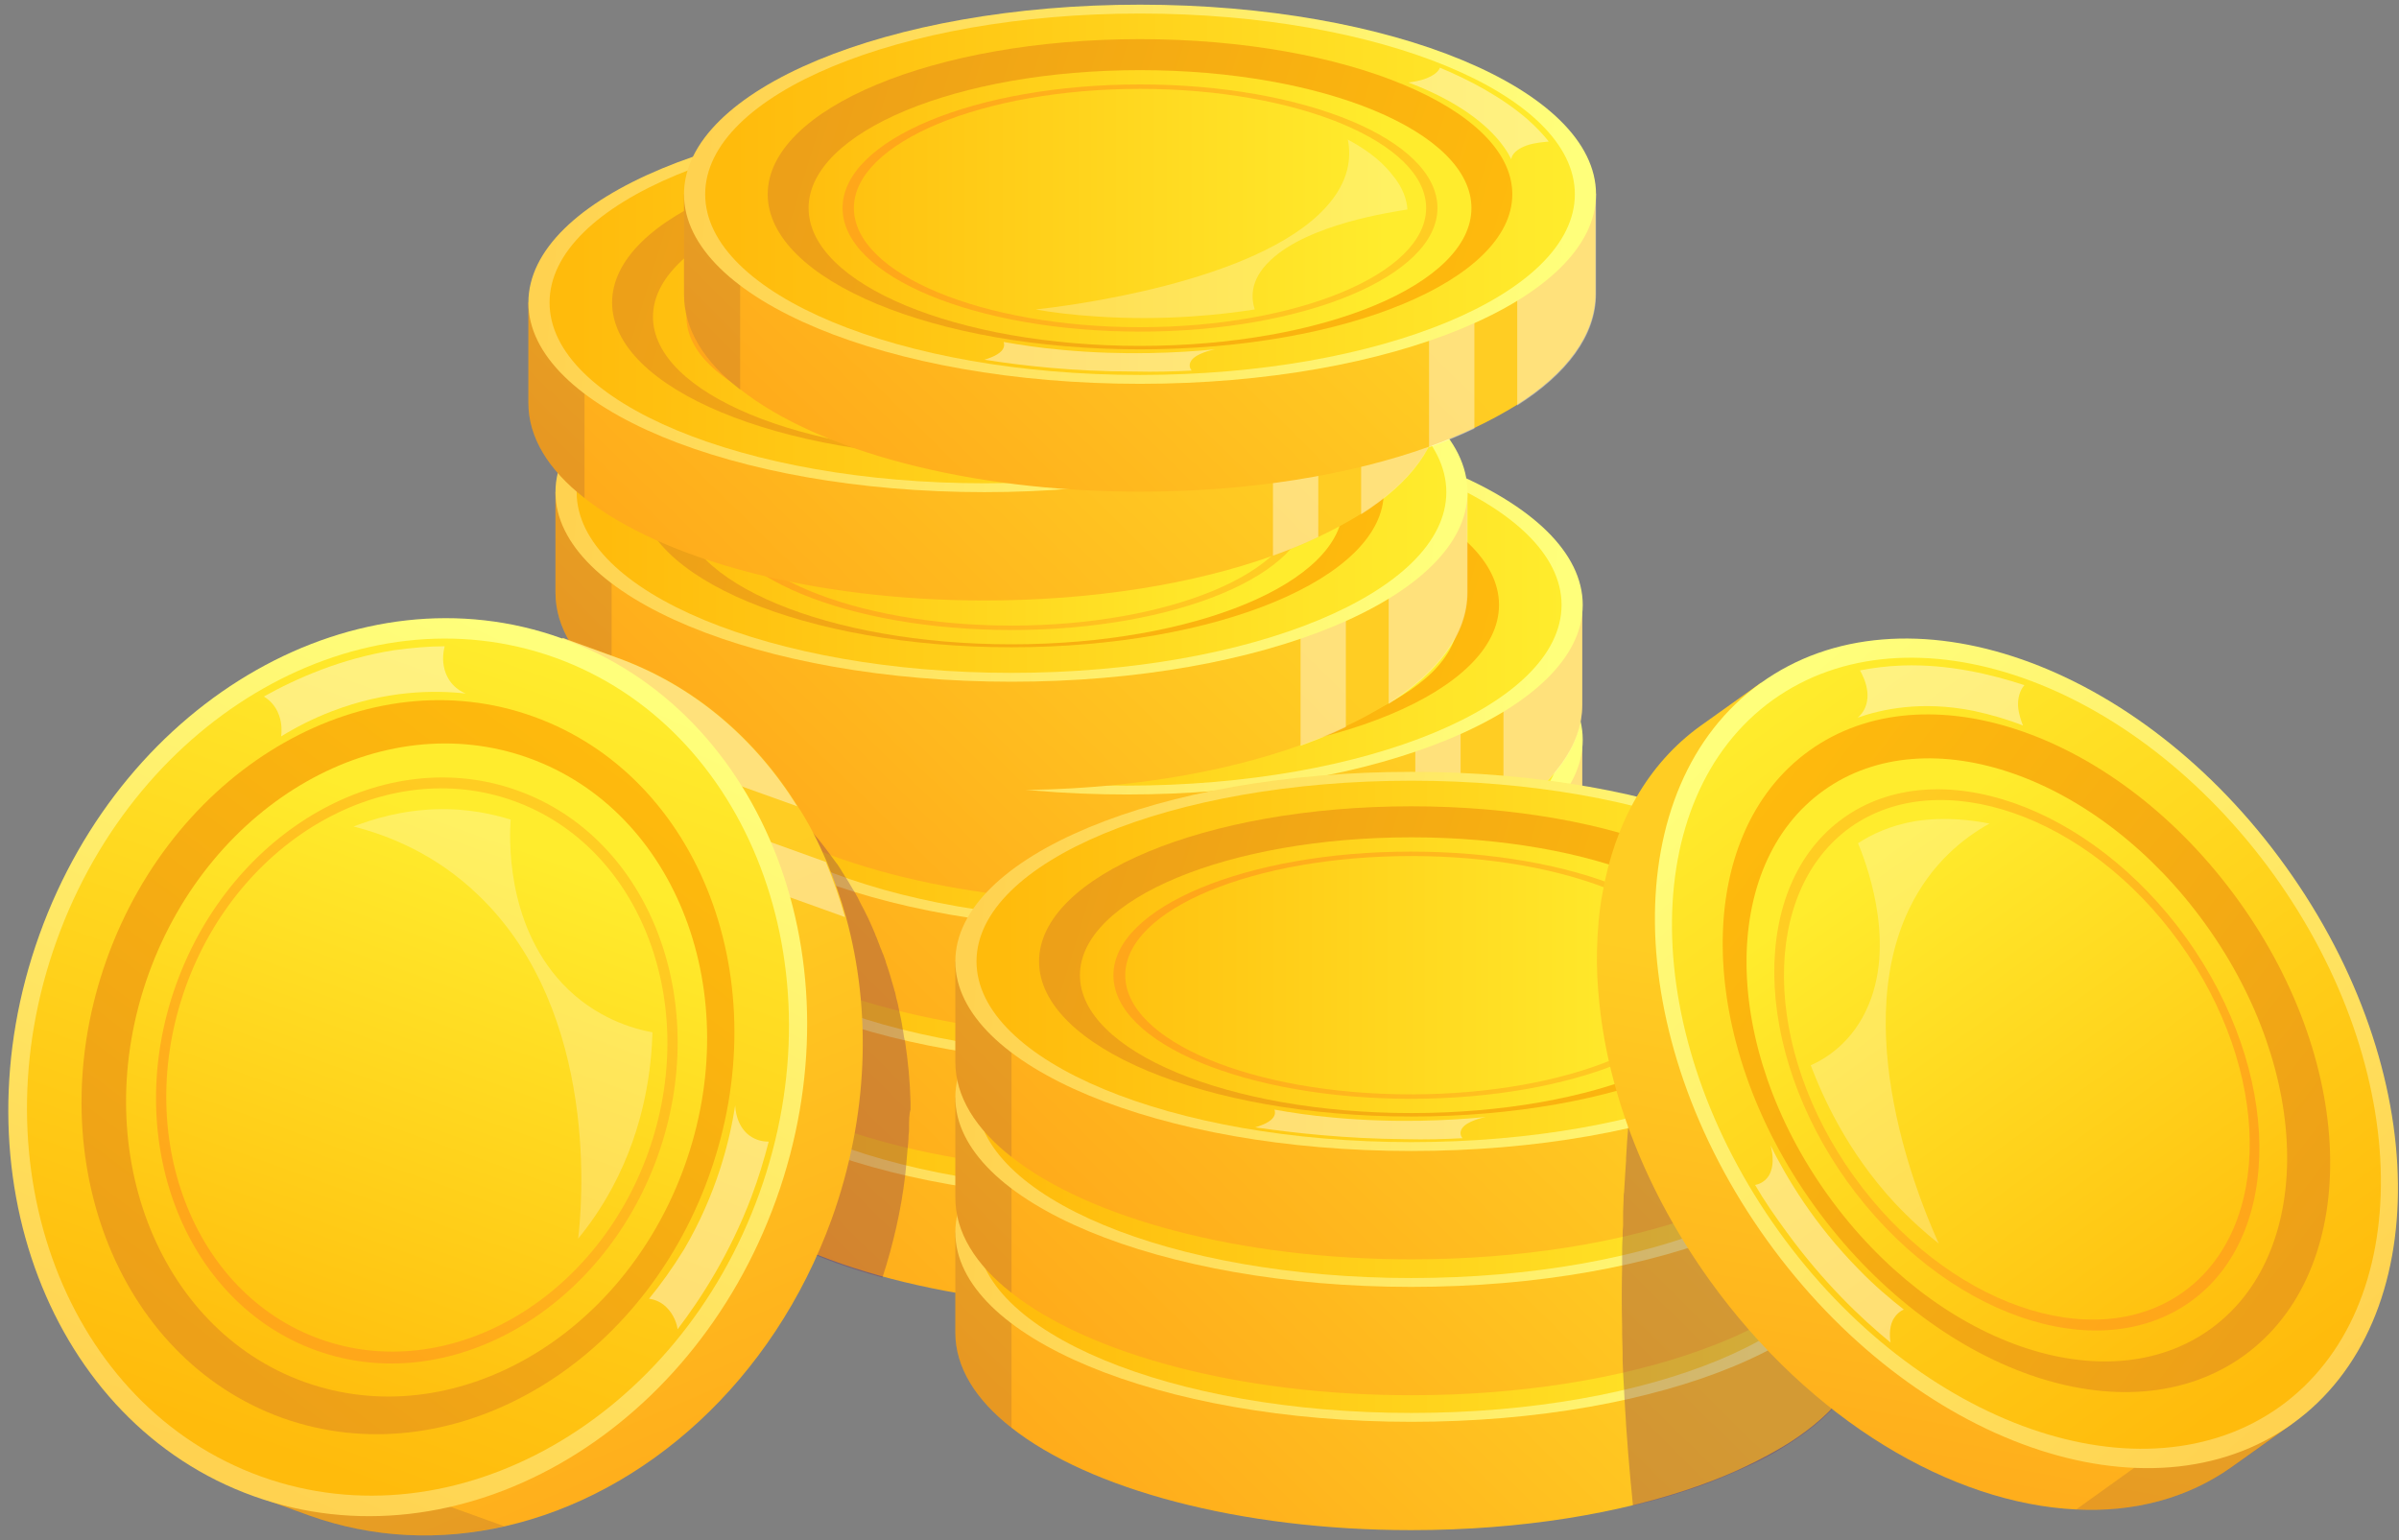 <svg width="257" height="165" viewBox="0 0 257 165" fill="none" xmlns="http://www.w3.org/2000/svg">
<rect x="0" y="0" width="257" height="165" fill="#808080" stroke="none"/>
<path d="M120.703 97.677C102.766 97.677 87.097 101.897 78.604 108.122H71.851V118.884C71.851 122.577 74.014 126.059 77.865 129.066C86.148 135.608 102.238 140.04 120.703 140.04C132.468 140.04 143.23 138.246 151.618 135.239C153.359 134.606 154.942 133.973 156.471 133.234C158.16 132.443 159.69 131.599 161.061 130.755C166.39 127.378 169.502 123.263 169.502 118.832V108.175H162.749C162.222 107.753 161.642 107.384 161.009 107.014C159.637 106.118 158.107 105.273 156.419 104.535C154.889 103.849 153.253 103.163 151.565 102.53C143.177 99.523 132.415 97.677 120.703 97.677Z" fill="url(#paint0_linear_2113_1342)"/>
<path opacity="0.15" d="M77.865 108.175H71.851V118.937C71.851 122.63 74.014 126.112 77.865 129.119V108.175Z" fill="#632E4C"/>
<path opacity="0.4" d="M161.061 106.962V130.807C166.39 127.431 169.502 123.316 169.502 118.884V108.175H162.749C162.222 107.753 161.694 107.384 161.061 106.962Z" fill="white"/>
<path opacity="0.4" d="M156.471 94.88H151.618V135.292C153.359 134.658 154.942 134.025 156.471 133.287V94.88Z" fill="white"/>
<path d="M120.703 128.486C147.683 128.486 169.555 119.392 169.555 108.175C169.555 96.957 147.683 87.864 120.703 87.864C93.723 87.864 71.851 96.957 71.851 108.175C71.851 119.392 93.723 128.486 120.703 128.486Z" fill="url(#paint1_linear_2113_1342)"/>
<path d="M120.703 127.536C146.43 127.536 167.287 118.868 167.287 108.175C167.287 97.482 146.43 88.814 120.703 88.814C94.976 88.814 74.12 97.482 74.12 108.175C74.12 118.868 94.976 127.536 120.703 127.536Z" fill="url(#paint2_linear_2113_1342)"/>
<path d="M120.703 124.793C142.73 124.793 160.586 117.353 160.586 108.175C160.586 98.997 142.73 91.557 120.703 91.557C98.676 91.557 80.82 98.997 80.82 108.175C80.82 117.353 98.676 124.793 120.703 124.793Z" fill="url(#paint3_linear_2113_1342)"/>
<path d="M120.703 124.424C140.312 124.424 156.208 117.81 156.208 109.652C156.208 101.494 140.312 94.88 120.703 94.88C101.094 94.88 85.198 101.494 85.198 109.652C85.198 117.81 101.094 124.424 120.703 124.424Z" fill="url(#paint4_linear_2113_1342)"/>
<path d="M88.786 109.652C88.786 116.985 103.083 122.894 120.65 122.894C138.218 122.894 152.515 116.933 152.515 109.652C152.515 102.319 138.218 96.41 120.65 96.41C103.083 96.41 88.786 102.319 88.786 109.652ZM151.301 109.652C151.301 116.669 137.532 122.419 120.65 122.419C103.768 122.419 89.999 116.721 89.999 109.652C89.999 102.636 103.768 96.885 120.65 96.885C137.585 96.938 151.301 102.636 151.301 109.652Z" fill="url(#paint5_linear_2113_1342)"/>
<path d="M120.703 83.221C102.766 83.221 87.097 87.442 78.604 93.667H71.851V104.429C71.851 108.122 74.014 111.604 77.865 114.611C86.148 121.153 102.238 125.584 120.703 125.584C132.468 125.584 143.23 123.791 151.618 120.784C153.359 120.151 154.942 119.517 156.471 118.779C158.16 117.988 159.69 117.143 161.061 116.299C166.39 112.923 169.502 108.808 169.502 104.377V93.614H162.749C162.222 93.192 161.642 92.823 161.009 92.454C159.637 91.557 158.107 90.713 156.419 89.974C154.889 89.288 153.253 88.602 151.565 87.969C143.177 85.068 132.415 83.221 120.703 83.221Z" fill="url(#paint6_linear_2113_1342)"/>
<path opacity="0.15" d="M77.865 93.72H71.851V104.482C71.851 108.175 74.014 111.657 77.865 114.664V93.72Z" fill="#632E4C"/>
<path opacity="0.4" d="M161.061 92.506V116.352C166.39 112.976 169.502 108.861 169.502 104.429V93.667H162.749C162.222 93.298 161.694 92.928 161.061 92.506Z" fill="white"/>
<path opacity="0.4" d="M156.471 80.425H151.618V120.836C153.359 120.203 154.942 119.57 156.471 118.832V80.425Z" fill="white"/>
<path d="M120.703 114.031C147.683 114.031 169.555 104.937 169.555 93.72C169.555 82.502 147.683 73.409 120.703 73.409C93.723 73.409 71.851 82.502 71.851 93.72C71.851 104.937 93.723 114.031 120.703 114.031Z" fill="url(#paint7_linear_2113_1342)"/>
<path d="M120.703 113.081C146.43 113.081 167.287 104.413 167.287 93.72C167.287 83.027 146.43 74.358 120.703 74.358C94.976 74.358 74.12 83.027 74.12 93.72C74.12 104.413 94.976 113.081 120.703 113.081Z" fill="url(#paint8_linear_2113_1342)"/>
<path d="M120.703 110.338C142.73 110.338 160.586 102.898 160.586 93.72C160.586 84.542 142.73 77.102 120.703 77.102C98.676 77.102 80.82 84.542 80.82 93.72C80.82 102.898 98.676 110.338 120.703 110.338Z" fill="url(#paint9_linear_2113_1342)"/>
<path d="M120.703 109.969C140.312 109.969 156.208 103.355 156.208 95.197C156.208 87.039 140.312 80.425 120.703 80.425C101.094 80.425 85.198 87.039 85.198 95.197C85.198 103.355 101.094 109.969 120.703 109.969Z" fill="url(#paint10_linear_2113_1342)"/>
<path d="M88.786 95.197C88.786 102.53 103.083 108.439 120.65 108.439C138.218 108.439 152.515 102.477 152.515 95.197C152.515 87.864 138.218 81.955 120.65 81.955C103.083 81.955 88.786 87.917 88.786 95.197ZM151.301 95.197C151.301 102.213 137.532 107.964 120.65 107.964C103.768 107.964 89.999 102.266 89.999 95.197C89.999 88.18 103.768 82.43 120.65 82.43C137.585 82.483 151.301 88.18 151.301 95.197Z" fill="url(#paint11_linear_2113_1342)"/>
<path d="M120.703 68.766C102.766 68.766 87.097 72.987 78.604 79.212H71.851V89.974C71.851 93.667 74.014 97.149 77.865 100.156C86.148 106.698 102.238 111.129 120.703 111.129C132.468 111.129 143.23 109.336 151.618 106.328C153.359 105.695 154.942 105.062 156.471 104.324C158.16 103.532 159.69 102.688 161.061 101.844C166.39 98.468 169.502 94.353 169.502 89.921V79.159H162.749C162.222 78.737 161.642 78.368 161.009 77.999C159.637 77.102 158.107 76.257 156.419 75.519C154.889 74.833 153.253 74.147 151.565 73.514C143.177 70.613 132.415 68.766 120.703 68.766Z" fill="url(#paint12_linear_2113_1342)"/>
<path opacity="0.15" d="M77.865 79.265H71.851V90.027C71.851 93.72 74.014 97.202 77.865 100.209V79.265Z" fill="#632E4C"/>
<path opacity="0.4" d="M161.061 78.051V101.897C166.39 98.521 169.502 94.406 169.502 89.974V79.212H162.749C162.222 78.843 161.694 78.473 161.061 78.051Z" fill="white"/>
<path opacity="0.4" d="M156.471 65.97H151.618V106.381C153.359 105.748 154.942 105.115 156.471 104.377V65.97Z" fill="white"/>
<path d="M120.703 99.576C147.683 99.576 169.555 90.482 169.555 79.265C169.555 68.047 147.683 58.954 120.703 58.954C93.723 58.954 71.851 68.047 71.851 79.265C71.851 90.482 93.723 99.576 120.703 99.576Z" fill="url(#paint13_linear_2113_1342)"/>
<path d="M120.703 98.626C146.43 98.626 167.287 89.958 167.287 79.265C167.287 68.572 146.43 59.903 120.703 59.903C94.976 59.903 74.12 68.572 74.12 79.265C74.12 89.958 94.976 98.626 120.703 98.626Z" fill="url(#paint14_linear_2113_1342)"/>
<path d="M120.703 95.883C142.73 95.883 160.586 88.443 160.586 79.265C160.586 70.087 142.73 62.647 120.703 62.647C98.676 62.647 80.82 70.087 80.82 79.265C80.82 88.443 98.676 95.883 120.703 95.883Z" fill="url(#paint15_linear_2113_1342)"/>
<path d="M120.703 95.514C140.312 95.514 156.208 88.9 156.208 80.742C156.208 72.584 140.312 65.97 120.703 65.97C101.094 65.97 85.198 72.584 85.198 80.742C85.198 88.9 101.094 95.514 120.703 95.514Z" fill="url(#paint16_linear_2113_1342)"/>
<path d="M88.786 80.742C88.786 88.075 103.083 93.984 120.65 93.984C138.218 93.984 152.515 88.022 152.515 80.742C152.515 73.409 138.218 67.5 120.65 67.5C103.083 67.5 88.786 73.462 88.786 80.742ZM151.301 80.742C151.301 87.758 137.532 93.509 120.65 93.509C103.768 93.509 89.999 87.811 89.999 80.742C89.999 73.725 103.768 67.975 120.65 67.975C137.585 68.028 151.301 73.725 151.301 80.742Z" fill="url(#paint17_linear_2113_1342)"/>
<path d="M120.703 54.311C102.766 54.311 87.097 58.532 78.604 64.757H71.851V75.519C71.851 79.212 74.014 82.694 77.865 85.701C86.148 92.243 102.238 96.674 120.703 96.674C132.468 96.674 143.23 94.88 151.618 91.873C153.359 91.24 154.942 90.607 156.471 89.869C158.16 89.077 159.69 88.233 161.061 87.389C166.39 84.013 169.502 79.898 169.502 75.466V64.704H162.749C162.222 64.282 161.642 63.913 161.009 63.543C159.637 62.647 158.107 61.803 156.419 61.064C154.889 60.378 153.253 59.692 151.565 59.059C143.177 56.158 132.415 54.311 120.703 54.311Z" fill="url(#paint18_linear_2113_1342)"/>
<path opacity="0.15" d="M77.865 64.81H71.851V75.572C71.851 79.265 74.014 82.747 77.865 85.754V64.81Z" fill="#632E4C"/>
<path opacity="0.4" d="M161.061 63.596V87.442C166.39 84.066 169.502 79.951 169.502 75.519V64.757H162.749C162.222 64.388 161.694 64.018 161.061 63.596Z" fill="white"/>
<path opacity="0.4" d="M156.471 51.515H151.618V91.926C153.359 91.293 154.942 90.66 156.471 89.921V51.515Z" fill="white"/>
<path d="M120.703 85.121C147.683 85.121 169.555 76.027 169.555 64.81C169.555 53.592 147.683 44.498 120.703 44.498C93.723 44.498 71.851 53.592 71.851 64.81C71.851 76.027 93.723 85.121 120.703 85.121Z" fill="url(#paint19_linear_2113_1342)"/>
<path d="M120.703 84.171C146.43 84.171 167.287 75.503 167.287 64.81C167.287 54.117 146.43 45.448 120.703 45.448C94.976 45.448 74.12 54.117 74.12 64.81C74.12 75.503 94.976 84.171 120.703 84.171Z" fill="url(#paint20_linear_2113_1342)"/>
<path d="M120.703 81.428C142.73 81.428 160.586 73.987 160.586 64.809C160.586 55.632 142.73 48.191 120.703 48.191C98.676 48.191 80.82 55.632 80.82 64.809C80.82 73.987 98.676 81.428 120.703 81.428Z" fill="url(#paint21_linear_2113_1342)"/>
<path d="M120.703 81.058C140.312 81.058 156.208 74.445 156.208 66.287C156.208 58.129 140.312 51.515 120.703 51.515C101.094 51.515 85.198 58.129 85.198 66.287C85.198 74.445 101.094 81.058 120.703 81.058Z" fill="url(#paint22_linear_2113_1342)"/>
<path d="M88.786 66.287C88.786 73.62 103.083 79.528 120.65 79.528C138.218 79.528 152.515 73.567 152.515 66.287C152.515 58.954 138.218 53.045 120.65 53.045C103.083 53.045 88.786 59.006 88.786 66.287ZM151.301 66.287C151.301 73.303 137.532 79.054 120.65 79.054C103.768 79.054 89.999 73.356 89.999 66.287C89.999 59.27 103.768 53.52 120.65 53.52C137.585 53.572 151.301 59.27 151.301 66.287Z" fill="url(#paint23_linear_2113_1342)"/>
<path d="M108.358 42.283C90.421 42.283 74.753 46.503 66.259 52.728H59.506V63.491C59.506 67.184 61.669 70.665 65.52 73.672C73.803 80.214 89.894 84.646 108.358 84.646C120.123 84.646 130.885 82.852 139.273 79.845C141.014 79.212 142.597 78.579 144.127 77.84C145.815 77.049 147.345 76.205 148.716 75.361C154.045 71.984 157.157 67.869 157.157 63.438V52.676H150.405C149.877 52.254 149.297 51.884 148.664 51.515C147.292 50.618 145.762 49.774 144.074 49.035C142.544 48.35 140.909 47.664 139.22 47.031C130.885 44.076 120.123 42.283 108.358 42.283Z" fill="url(#paint24_linear_2113_1342)"/>
<path opacity="0.15" d="M65.52 52.728H59.506V63.491C59.506 67.183 61.669 70.665 65.52 73.672V52.728Z" fill="#632E4C"/>
<path opacity="0.4" d="M148.769 51.568V75.413C154.098 72.037 157.21 67.922 157.21 63.491V52.728H150.457C149.93 52.359 149.35 51.937 148.769 51.568Z" fill="white"/>
<path opacity="0.4" d="M144.179 39.487H139.326V79.898C141.067 79.265 142.65 78.632 144.179 77.893V39.487Z" fill="white"/>
<path d="M108.358 73.039C135.338 73.039 157.21 63.946 157.21 52.728C157.21 41.511 135.338 32.417 108.358 32.417C81.378 32.417 59.506 41.511 59.506 52.728C59.506 63.946 81.378 73.039 108.358 73.039Z" fill="url(#paint25_linear_2113_1342)"/>
<path d="M108.358 72.09C134.085 72.09 154.942 63.421 154.942 52.728C154.942 42.035 134.085 33.367 108.358 33.367C82.631 33.367 61.775 42.035 61.775 52.728C61.775 63.421 82.631 72.09 108.358 72.09Z" fill="url(#paint26_linear_2113_1342)"/>
<path d="M108.358 69.347C130.385 69.347 148.242 61.906 148.242 52.728C148.242 43.55 130.385 36.11 108.358 36.11C86.331 36.11 68.475 43.55 68.475 52.728C68.475 61.906 86.331 69.347 108.358 69.347Z" fill="url(#paint27_linear_2113_1342)"/>
<path d="M108.358 69.03C127.967 69.03 143.863 62.416 143.863 54.258C143.863 46.1 127.967 39.487 108.358 39.487C88.749 39.487 72.853 46.1 72.853 54.258C72.853 62.416 88.749 69.03 108.358 69.03Z" fill="url(#paint28_linear_2113_1342)"/>
<path d="M76.493 54.258C76.493 61.592 90.79 67.5 108.358 67.5C125.926 67.5 140.223 61.539 140.223 54.258C140.223 46.978 125.926 41.017 108.358 41.017C90.79 40.964 76.493 46.925 76.493 54.258ZM139.009 54.258C139.009 61.275 125.24 67.025 108.358 67.025C91.476 67.025 77.707 61.328 77.707 54.258C77.707 47.189 91.476 41.491 108.358 41.491C125.24 41.491 139.009 47.189 139.009 54.258Z" fill="url(#paint29_linear_2113_1342)"/>
<path d="M105.457 21.972C87.519 21.972 71.851 26.192 63.357 32.417H56.605V43.18C56.605 46.873 58.767 50.354 62.619 53.361C70.901 59.903 86.992 64.335 105.457 64.335C117.221 64.335 127.983 62.541 136.372 59.534C138.112 58.901 139.695 58.268 141.225 57.529C142.913 56.738 144.443 55.894 145.815 55.05C151.143 51.673 154.256 47.558 154.256 43.127V32.365H147.503C146.975 31.943 146.395 31.573 145.762 31.204C144.39 30.307 142.86 29.463 141.172 28.724C139.642 28.039 138.007 27.353 136.319 26.72C127.931 23.765 117.168 21.972 105.457 21.972Z" fill="url(#paint30_linear_2113_1342)"/>
<path opacity="0.15" d="M62.619 32.417H56.605V43.18C56.605 46.873 58.767 50.354 62.619 53.361V32.417Z" fill="#632E4C"/>
<path opacity="0.4" d="M145.815 31.257V55.102C151.143 51.726 154.256 47.611 154.256 43.18V32.417H147.503C146.975 31.995 146.448 31.626 145.815 31.257Z" fill="white"/>
<path opacity="0.4" d="M141.225 19.123H136.372V59.534C138.113 58.901 139.695 58.268 141.225 57.529V19.123Z" fill="white"/>
<path d="M105.457 52.728C132.437 52.728 154.309 43.635 154.309 32.417C154.309 21.2 132.437 12.106 105.457 12.106C78.476 12.106 56.605 21.2 56.605 32.417C56.605 43.635 78.476 52.728 105.457 52.728Z" fill="url(#paint31_linear_2113_1342)"/>
<path d="M105.457 51.779C131.184 51.779 152.04 43.11 152.04 32.417C152.04 21.724 131.184 13.056 105.457 13.056C79.729 13.056 58.873 21.724 58.873 32.417C58.873 43.11 79.729 51.779 105.457 51.779Z" fill="url(#paint32_linear_2113_1342)"/>
<path d="M105.457 49.035C127.484 49.035 145.34 41.595 145.34 32.417C145.34 23.239 127.484 15.799 105.457 15.799C83.43 15.799 65.573 23.239 65.573 32.417C65.573 41.595 83.43 49.035 105.457 49.035Z" fill="url(#paint33_linear_2113_1342)"/>
<path d="M105.457 48.719C125.065 48.719 140.961 42.105 140.961 33.947C140.961 25.789 125.065 19.175 105.457 19.175C85.848 19.175 69.952 25.789 69.952 33.947C69.952 42.105 85.848 48.719 105.457 48.719Z" fill="url(#paint34_linear_2113_1342)"/>
<path d="M73.539 33.947C73.539 41.28 87.836 47.189 105.404 47.189C122.972 47.189 137.268 41.228 137.268 33.947C137.268 26.614 122.972 20.706 105.404 20.706C87.836 20.706 73.539 26.614 73.539 33.947ZM136.055 33.947C136.055 40.964 122.286 46.714 105.404 46.714C88.522 46.714 74.753 41.017 74.753 33.947C74.753 26.931 88.522 21.18 105.404 21.18C122.286 21.18 136.055 26.878 136.055 33.947Z" fill="url(#paint35_linear_2113_1342)"/>
<path d="M122.127 10.313C104.19 10.313 88.522 14.533 80.028 20.758H73.275V31.52C73.275 35.213 75.438 38.695 79.29 41.702C87.572 48.244 103.663 52.676 122.127 52.676C133.892 52.676 144.654 50.882 153.042 47.875C154.783 47.242 156.366 46.609 157.896 45.87C159.584 45.079 161.114 44.235 162.486 43.391C167.814 40.014 170.927 35.899 170.927 31.468V20.706H164.174C163.646 20.284 163.066 19.914 162.433 19.545C161.061 18.648 159.531 17.804 157.843 17.065C156.313 16.38 154.678 15.694 152.99 15.061C144.654 12.106 133.892 10.313 122.127 10.313Z" fill="url(#paint36_linear_2113_1342)"/>
<path opacity="0.15" d="M79.29 20.811H73.275V31.573C73.275 35.266 75.438 38.748 79.29 41.755V20.811Z" fill="#632E4C"/>
<path opacity="0.4" d="M162.538 19.598V43.443C167.867 40.067 170.979 35.952 170.979 31.52V20.758H164.227C163.699 20.389 163.119 20.02 162.538 19.598Z" fill="white"/>
<path opacity="0.4" d="M157.949 7.516H153.095V47.928C154.836 47.294 156.419 46.661 157.949 45.923V7.516Z" fill="white"/>
<path d="M122.127 41.122C149.108 41.122 170.979 32.029 170.979 20.811C170.979 9.594 149.108 0.5 122.127 0.5C95.147 0.5 73.275 9.594 73.275 20.811C73.275 32.029 95.147 41.122 122.127 41.122Z" fill="url(#paint37_linear_2113_1342)"/>
<path d="M122.127 40.172C147.855 40.172 168.711 31.504 168.711 20.811C168.711 10.118 147.855 1.45 122.127 1.45C96.4 1.45 75.544 10.118 75.544 20.811C75.544 31.504 96.4 40.172 122.127 40.172Z" fill="url(#paint38_linear_2113_1342)"/>
<path d="M122.127 37.429C144.154 37.429 162.011 29.989 162.011 20.811C162.011 11.633 144.154 4.193 122.127 4.193C100.1 4.193 82.244 11.633 82.244 20.811C82.244 29.989 100.1 37.429 122.127 37.429Z" fill="url(#paint39_linear_2113_1342)"/>
<path d="M122.127 37.06C141.736 37.06 157.632 30.446 157.632 22.288C157.632 14.13 141.736 7.516 122.127 7.516C102.519 7.516 86.623 14.13 86.623 22.288C86.623 30.446 102.519 37.06 122.127 37.06Z" fill="url(#paint40_linear_2113_1342)"/>
<path opacity="0.25" d="M144.39 14.955C144.76 16.802 144.601 19.439 141.964 22.288C134.525 30.36 113.897 32.839 110.943 33.156C112.737 33.472 114.847 33.736 117.274 33.894C124.765 34.422 131.043 33.684 134.42 33.156C134.103 32.154 133.734 30.096 136.108 27.88C140.223 23.976 149.191 22.71 150.774 22.446C150.721 21.497 150.352 20.125 149.086 18.648C147.767 16.96 145.868 15.746 144.39 14.955Z" fill="white"/>
<path opacity="0.4" d="M154.256 7.253C154.203 7.411 153.939 7.939 152.884 8.361C152.146 8.677 151.301 8.783 150.879 8.835C152.304 9.363 153.834 10.049 155.258 10.84C159.373 13.162 161.114 15.483 161.905 17.065C161.905 16.96 161.958 16.169 163.541 15.588C164.438 15.272 165.44 15.219 165.915 15.166C165.335 14.428 164.596 13.636 163.646 12.792C160.85 10.365 157.316 8.519 154.256 7.253Z" fill="white"/>
<path opacity="0.4" d="M105.457 38.537C105.826 38.431 106.828 38.115 107.303 37.587C107.672 37.165 107.567 36.796 107.514 36.638C109.308 36.954 111.365 37.271 113.739 37.482C120.492 38.115 126.348 37.798 130.146 37.429C129.883 37.482 128.142 37.851 127.614 38.642C127.298 39.117 127.509 39.539 127.667 39.698C125.768 39.803 123.71 39.856 121.494 39.803C114.9 39.803 109.466 39.17 105.457 38.537Z" fill="white"/>
<path d="M90.263 22.288C90.263 29.621 104.56 35.53 122.127 35.53C139.695 35.53 153.992 29.569 153.992 22.288C153.992 14.955 139.695 9.046 122.127 9.046C104.56 9.046 90.263 14.955 90.263 22.288ZM152.779 22.288C152.779 29.305 139.009 35.055 122.127 35.055C105.245 35.055 91.476 29.357 91.476 22.288C91.476 15.272 105.245 9.521 122.127 9.521C139.009 9.521 152.779 15.272 152.779 22.288Z" fill="url(#paint41_linear_2113_1342)"/>
<path d="M151.196 121.575C133.259 121.575 117.59 125.795 109.097 132.02H102.344V142.783C102.344 146.476 104.507 149.958 108.358 152.965C116.641 159.506 132.731 163.938 151.196 163.938C162.96 163.938 173.723 162.144 182.111 159.137C183.852 158.504 185.435 157.871 186.964 157.132C188.653 156.341 190.183 155.497 191.554 154.653C196.883 151.276 199.995 147.161 199.995 142.73V131.968H193.242C192.715 131.546 192.135 131.176 191.501 130.807C190.13 129.91 188.6 129.066 186.912 128.328C185.382 127.642 183.746 126.956 182.058 126.323C173.67 123.369 162.908 121.575 151.196 121.575Z" fill="url(#paint42_linear_2113_1342)"/>
<path opacity="0.15" d="M108.358 132.021H102.344V142.783C102.344 146.476 104.507 149.958 108.358 152.965V132.021Z" fill="#632E4C"/>
<path d="M151.196 152.332C178.176 152.332 200.048 143.238 200.048 132.021C200.048 120.803 178.176 111.709 151.196 111.709C124.216 111.709 102.344 120.803 102.344 132.021C102.344 143.238 124.216 152.332 151.196 152.332Z" fill="url(#paint43_linear_2113_1342)"/>
<path d="M151.196 151.382C176.923 151.382 197.779 142.713 197.779 132.02C197.779 121.327 176.923 112.659 151.196 112.659C125.468 112.659 104.612 121.327 104.612 132.02C104.612 142.713 125.468 151.382 151.196 151.382Z" fill="url(#paint44_linear_2113_1342)"/>
<path d="M151.196 148.639C173.223 148.639 191.079 141.198 191.079 132.02C191.079 122.843 173.223 115.402 151.196 115.402C129.169 115.402 111.312 122.843 111.312 132.02C111.312 141.198 129.169 148.639 151.196 148.639Z" fill="url(#paint45_linear_2113_1342)"/>
<path d="M151.196 148.322C170.805 148.322 186.701 141.709 186.701 133.55C186.701 125.392 170.805 118.779 151.196 118.779C131.587 118.779 115.691 125.392 115.691 133.55C115.691 141.709 131.587 148.322 151.196 148.322Z" fill="url(#paint46_linear_2113_1342)"/>
<path d="M119.279 133.55C119.279 140.884 133.575 146.792 151.143 146.792C168.711 146.792 183.008 140.831 183.008 133.55C183.008 126.27 168.711 120.309 151.143 120.309C133.575 120.309 119.279 126.217 119.279 133.55ZM181.794 133.55C181.794 140.567 168.025 146.317 151.143 146.317C134.261 146.317 120.492 140.62 120.492 133.55C120.492 126.481 134.261 120.784 151.143 120.784C168.025 120.784 181.794 126.481 181.794 133.55Z" fill="url(#paint47_linear_2113_1342)"/>
<path d="M151.196 107.12C133.259 107.12 117.59 111.34 109.097 117.565H102.344V128.328C102.344 132.021 104.507 135.502 108.358 138.51C116.641 145.051 132.731 149.483 151.196 149.483C162.96 149.483 173.723 147.689 182.111 144.682C183.852 144.049 185.435 143.416 186.964 142.677C188.653 141.886 190.183 141.042 191.554 140.198C196.883 136.821 199.995 132.706 199.995 128.275V117.513H193.242C192.715 117.091 192.135 116.721 191.501 116.352C190.13 115.455 188.6 114.611 186.912 113.873C185.382 113.187 183.746 112.501 182.058 111.868C173.67 108.913 162.908 107.12 151.196 107.12Z" fill="url(#paint48_linear_2113_1342)"/>
<path opacity="0.15" d="M108.358 117.565H102.344V128.328C102.344 132.021 104.507 135.502 108.358 138.51V117.565Z" fill="#632E4C"/>
<path d="M151.196 137.876C178.176 137.876 200.048 128.783 200.048 117.565C200.048 106.348 178.176 97.254 151.196 97.254C124.216 97.254 102.344 106.348 102.344 117.565C102.344 128.783 124.216 137.876 151.196 137.876Z" fill="url(#paint49_linear_2113_1342)"/>
<path d="M151.196 136.927C176.923 136.927 197.779 128.258 197.779 117.565C197.779 106.872 176.923 98.204 151.196 98.204C125.468 98.204 104.612 106.872 104.612 117.565C104.612 128.258 125.468 136.927 151.196 136.927Z" fill="url(#paint50_linear_2113_1342)"/>
<path d="M151.196 134.184C173.223 134.184 191.079 126.743 191.079 117.565C191.079 108.387 173.223 100.947 151.196 100.947C129.169 100.947 111.312 108.387 111.312 117.565C111.312 126.743 129.169 134.184 151.196 134.184Z" fill="url(#paint51_linear_2113_1342)"/>
<path d="M151.196 133.867C170.805 133.867 186.701 127.253 186.701 119.095C186.701 110.937 170.805 104.324 151.196 104.324C131.587 104.324 115.691 110.937 115.691 119.095C115.691 127.253 131.587 133.867 151.196 133.867Z" fill="url(#paint52_linear_2113_1342)"/>
<path d="M119.279 119.095C119.279 126.428 133.575 132.337 151.143 132.337C168.711 132.337 183.008 126.376 183.008 119.095C183.008 111.762 168.711 105.854 151.143 105.854C133.575 105.854 119.279 111.762 119.279 119.095ZM181.794 119.095C181.794 126.112 168.025 131.862 151.143 131.862C134.261 131.862 120.545 126.112 120.545 119.095C120.545 112.079 134.314 106.328 151.196 106.328C168.078 106.328 181.794 112.026 181.794 119.095Z" fill="url(#paint53_linear_2113_1342)"/>
<path d="M151.196 92.559C133.259 92.559 117.59 96.779 109.097 103.005H102.344V113.767C102.344 117.46 104.507 120.942 108.358 123.949C116.641 130.491 132.731 134.922 151.196 134.922C162.96 134.922 173.723 133.128 182.111 130.121C183.852 129.488 185.435 128.855 186.964 128.117C188.653 127.325 190.183 126.481 191.554 125.637C196.883 122.261 199.995 118.146 199.995 113.714V102.952H193.242C192.715 102.53 192.135 102.161 191.501 101.791C190.13 100.895 188.6 100.05 186.912 99.312C185.382 98.626 183.746 97.94 182.058 97.307C173.67 94.353 162.908 92.559 151.196 92.559Z" fill="url(#paint54_linear_2113_1342)"/>
<path opacity="0.15" d="M108.358 103.005H102.344V113.767C102.344 117.46 104.507 120.942 108.358 123.949V103.005Z" fill="#632E4C"/>
<path d="M151.196 123.316C178.176 123.316 200.048 114.222 200.048 103.005C200.048 91.787 178.176 82.694 151.196 82.694C124.216 82.694 102.344 91.787 102.344 103.005C102.344 114.222 124.216 123.316 151.196 123.316Z" fill="url(#paint55_linear_2113_1342)"/>
<path d="M151.196 122.366C176.923 122.366 197.779 113.698 197.779 103.005C197.779 92.312 176.923 83.643 151.196 83.643C125.468 83.643 104.612 92.312 104.612 103.005C104.612 113.698 125.468 122.366 151.196 122.366Z" fill="url(#paint56_linear_2113_1342)"/>
<path d="M151.196 119.623C173.223 119.623 191.079 112.183 191.079 103.005C191.079 93.827 173.223 86.387 151.196 86.387C129.169 86.387 111.312 93.827 111.312 103.005C111.312 112.183 129.169 119.623 151.196 119.623Z" fill="url(#paint57_linear_2113_1342)"/>
<path d="M151.196 119.254C170.805 119.254 186.701 112.64 186.701 104.482C186.701 96.324 170.805 89.71 151.196 89.71C131.587 89.71 115.691 96.324 115.691 104.482C115.691 112.64 131.587 119.254 151.196 119.254Z" fill="url(#paint58_linear_2113_1342)"/>
<path opacity="0.4" d="M183.324 89.447C183.271 89.605 183.008 90.132 181.953 90.554C181.214 90.871 180.37 90.977 179.948 91.029C181.372 91.557 182.902 92.243 184.327 93.034C188.441 95.355 190.182 97.676 190.974 99.259C190.974 99.154 191.027 98.362 192.609 97.782C193.506 97.466 194.508 97.413 194.983 97.36C194.403 96.621 193.664 95.83 192.715 94.986C189.919 92.559 186.331 90.765 183.324 89.447Z" fill="white"/>
<path opacity="0.4" d="M134.472 120.784C134.841 120.678 135.844 120.362 136.319 119.834C136.688 119.412 136.582 119.043 136.53 118.884C138.323 119.201 140.381 119.517 142.755 119.728C149.508 120.362 155.364 120.045 159.162 119.676C158.898 119.728 157.157 120.098 156.63 120.889C156.313 121.364 156.524 121.786 156.682 121.944C154.783 122.05 152.726 122.103 150.51 122.05C143.968 121.997 138.482 121.364 134.472 120.784Z" fill="white"/>
<path d="M119.279 104.482C119.279 111.815 133.575 117.724 151.143 117.724C168.711 117.724 183.008 111.762 183.008 104.482C183.008 97.149 168.711 91.24 151.143 91.24C133.575 91.24 119.279 97.202 119.279 104.482ZM181.794 104.482C181.794 111.499 168.025 117.249 151.143 117.249C134.261 117.249 120.545 111.551 120.545 104.482C120.545 97.413 134.314 91.715 151.196 91.715C168.078 91.715 181.794 97.465 181.794 104.482Z" fill="url(#paint59_linear_2113_1342)"/>
<path opacity="0.3" d="M97.385 120.836C97.385 121.1 97.385 121.364 97.332 121.68C97.332 122.155 97.279 122.63 97.227 123.105C97.174 123.738 97.121 124.318 97.068 124.951C97.016 125.321 97.016 125.637 96.963 126.006C96.541 129.594 95.697 133.287 94.536 136.874C87.572 134.975 81.822 132.284 77.865 129.172C74.014 126.165 71.851 122.683 71.851 118.99V108.175C71.851 107.542 71.904 106.962 72.062 106.381C71.957 105.748 71.851 105.115 71.851 104.482V93.72C71.851 93.087 71.904 92.506 72.062 91.926C71.957 91.293 71.851 90.66 71.851 90.027V79.265C71.851 78.948 71.851 78.632 71.904 78.315C72.062 78.368 72.168 78.421 72.326 78.473C72.959 78.737 73.539 78.948 74.12 79.265H74.172C75.438 79.845 76.704 80.531 77.918 81.269C78.604 81.691 79.237 82.114 79.923 82.588C80.345 82.905 80.767 83.221 81.189 83.538C82.455 84.487 83.615 85.543 84.723 86.65C85.515 87.442 86.306 88.286 87.045 89.183C87.256 89.447 87.467 89.658 87.678 89.921C88.153 90.502 88.575 91.082 89.049 91.715C89.26 91.979 89.419 92.243 89.63 92.506L89.683 92.559C89.894 92.876 90.105 93.192 90.316 93.561C90.368 93.614 90.368 93.667 90.421 93.72C90.474 93.825 90.526 93.931 90.632 94.036C90.632 94.036 90.685 94.089 90.685 94.142C91.001 94.617 91.265 95.144 91.582 95.619C91.793 95.988 92.004 96.358 92.162 96.727C92.742 97.782 93.27 98.89 93.745 100.05C93.745 100.103 93.797 100.156 93.797 100.209C93.956 100.525 94.061 100.895 94.219 101.264C94.272 101.422 94.325 101.58 94.43 101.791C94.483 101.95 94.536 102.108 94.641 102.319C94.747 102.583 94.8 102.794 94.905 103.058C94.905 103.058 94.905 103.058 94.905 103.11C95.222 104.007 95.486 104.904 95.749 105.854C95.749 105.906 95.802 105.959 95.802 106.065C95.908 106.328 95.96 106.645 96.013 106.909C96.171 107.436 96.277 108.017 96.382 108.544C96.541 109.177 96.646 109.863 96.752 110.496C96.805 110.865 96.857 111.235 96.963 111.604C97.279 113.714 97.49 115.877 97.543 118.093C97.543 118.357 97.543 118.621 97.543 118.884C97.385 119.412 97.385 120.098 97.385 120.836Z" fill="#6D225A"/>
<path d="M10.074 102.213C3.848 119.57 6.697 137.665 16.088 149.852C19.201 153.862 22.999 157.238 27.43 159.77L27.272 160.245L33.075 162.355C39.986 164.835 47.161 165.099 54.125 163.516C69.16 160.087 82.824 147.953 89.102 130.596C93.059 119.57 93.375 108.228 90.632 98.257C90.052 96.199 89.366 94.247 88.575 92.348C87.678 90.238 86.675 88.233 85.462 86.387C80.925 79.106 74.33 73.409 66.1 70.454L60.297 68.344L60.139 68.819C53.756 67.711 47.267 68.291 41.094 70.402C38.984 71.14 36.926 71.984 34.869 73.039C33.023 73.989 31.229 75.097 29.541 76.31C20.994 82.219 14.03 91.187 10.074 102.213Z" fill="url(#paint60_linear_2113_1342)"/>
<path opacity="0.15" d="M54.019 163.516L16.035 149.852C19.148 153.862 22.946 157.238 27.378 159.77L27.219 160.245L33.023 162.355C39.881 164.835 47.108 165.099 54.019 163.516Z" fill="#632E4C"/>
<path opacity="0.4" d="M60.034 68.872C53.65 67.764 47.161 68.344 40.989 70.454L85.409 86.387C80.872 79.106 74.278 73.409 66.048 70.454L60.245 68.344L60.034 68.872Z" fill="white"/>
<path opacity="0.4" d="M29.435 76.31L90.527 98.257C89.946 96.199 89.26 94.247 88.469 92.348L34.764 73.039C32.97 74.042 31.176 75.097 29.435 76.31Z" fill="white"/>
<path d="M4.218 100.156C-4.909 125.532 5.378 152.49 27.167 160.298C48.955 168.106 74.014 153.914 83.141 128.539C92.267 103.163 81.98 76.205 60.192 68.397C38.404 60.536 13.345 74.728 4.218 100.156Z" fill="url(#paint61_linear_2113_1342)"/>
<path d="M6.064 100.789C-2.64 125.004 7.172 150.696 27.958 158.188C48.744 165.679 72.642 152.068 81.347 127.853C90.052 103.638 80.239 77.946 59.453 70.454C38.667 63.016 14.769 76.574 6.064 100.789Z" fill="url(#paint62_linear_2113_1342)"/>
<path d="M11.445 102.741C4.007 123.474 12.395 145.473 30.227 151.909C48.058 158.293 68.527 146.687 75.966 125.953C83.404 105.22 75.016 83.221 57.185 76.785C39.406 70.349 18.884 82.008 11.445 102.741Z" fill="url(#paint63_linear_2113_1342)"/>
<path d="M15.93 104.324C9.282 122.788 16.774 142.361 32.6 148.058C48.427 153.756 66.681 143.416 73.328 124.951C79.975 106.487 72.484 86.914 56.657 81.216C40.83 75.519 22.577 85.912 15.93 104.324Z" fill="url(#paint64_linear_2113_1342)"/>
<path opacity="0.25" d="M37.876 88.55C41.569 89.499 46.634 91.451 51.276 95.936C64.412 108.544 62.302 129.752 61.933 132.706C63.146 131.229 64.412 129.436 65.573 127.273C69.16 120.625 69.793 114.189 69.899 110.602C67.894 110.232 63.779 109.124 60.245 105.379C54.072 98.784 54.6 89.447 54.705 87.811C52.806 87.231 50.115 86.598 46.739 86.703C42.993 86.809 39.934 87.758 37.876 88.55Z" fill="white"/>
<path opacity="0.4" d="M28.274 74.622C28.591 74.833 29.488 75.413 29.91 76.68C30.227 77.576 30.174 78.473 30.121 78.895C31.651 77.946 33.497 76.996 35.555 76.205C41.464 73.936 46.581 73.936 49.904 74.306C49.641 74.2 48.163 73.62 47.636 71.773C47.319 70.665 47.531 69.663 47.636 69.241C46.001 69.241 44.154 69.399 42.202 69.663C36.557 70.56 31.756 72.67 28.274 74.622Z" fill="white"/>
<path opacity="0.4" d="M72.59 142.414C72.537 141.991 72.273 140.884 71.323 139.987C70.638 139.354 69.899 139.195 69.53 139.143C70.743 137.665 72.009 135.924 73.275 133.867C76.757 127.958 78.182 122.208 78.762 118.41C78.762 118.726 78.868 120.573 80.239 121.628C81.083 122.261 81.927 122.313 82.349 122.313C81.875 124.16 81.294 126.112 80.503 128.222C78.182 134.342 75.122 139.09 72.59 142.414Z" fill="white"/>
<path d="M33.867 144.682C48.058 149.799 64.465 140.461 70.427 123.949C76.388 107.384 69.635 89.763 55.444 84.698C41.252 79.581 24.845 88.919 18.884 105.432C12.923 121.944 19.675 139.565 33.867 144.682ZM55.022 85.806C68.686 90.713 75.122 107.647 69.424 123.527C63.727 139.406 47.953 148.375 34.289 143.469C20.625 138.562 14.189 121.628 19.886 105.748C25.584 89.868 41.358 80.9 55.022 85.806Z" fill="url(#paint65_linear_2113_1342)"/>
<path opacity="0.3" d="M199.837 130.227C199.942 130.807 200.048 131.44 200.048 132.021V142.783C200.048 147.214 196.935 151.329 191.607 154.706C190.235 155.602 188.705 156.447 187.017 157.185C185.487 157.871 183.905 158.557 182.164 159.19C179.895 159.981 177.468 160.72 174.936 161.3C174.567 157.66 174.25 153.914 174.039 150.01C174.039 149.641 173.986 149.325 173.986 148.955C173.934 148.322 173.934 147.742 173.881 147.109C173.881 146.634 173.828 146.212 173.828 145.737C173.828 145.473 173.828 145.21 173.828 144.946C173.828 144.26 173.775 143.627 173.775 142.941C173.775 142.677 173.775 142.466 173.775 142.202C173.723 140.039 173.723 137.876 173.775 135.661C173.775 135.291 173.775 134.975 173.775 134.606C173.775 133.92 173.775 133.287 173.828 132.601C173.828 132.179 173.828 131.757 173.881 131.335C173.881 131.071 173.881 130.807 173.881 130.543C173.881 130.28 173.881 130.069 173.881 129.805C173.881 129.383 173.934 128.908 173.934 128.486C173.934 128.222 173.934 127.958 173.986 127.695C174.039 126.85 174.092 125.954 174.145 125.109C174.145 124.846 174.197 124.635 174.197 124.371C174.197 124.265 174.197 124.213 174.197 124.107C174.25 123.527 174.25 122.947 174.303 122.366C174.356 121.891 174.356 121.469 174.408 120.995C174.461 120.625 174.461 120.256 174.514 119.887C174.567 119.465 174.567 119.043 174.619 118.621C174.672 117.882 174.778 117.196 174.831 116.458C174.883 116.141 174.883 115.877 174.936 115.561C174.936 115.508 174.936 115.455 174.936 115.35C174.989 114.98 174.989 114.664 175.042 114.295C175.094 113.978 175.094 113.609 175.147 113.292C175.2 113.028 175.2 112.712 175.253 112.448C175.305 112.184 175.305 111.92 175.358 111.709C175.622 111.815 175.833 111.921 176.097 112.026C176.413 112.132 176.677 112.29 176.994 112.395C177.31 112.554 177.679 112.659 177.996 112.817C178.523 113.028 179.051 113.292 179.526 113.503C179.948 113.661 180.37 113.872 180.792 114.031C180.845 114.084 180.897 114.084 180.95 114.136C182.48 114.822 184.01 115.455 185.593 116.141C185.804 116.246 186.015 116.299 186.226 116.405C186.542 116.563 186.859 116.669 187.123 116.827C188.442 117.407 189.76 117.987 191.132 118.568C193.137 119.412 195.089 120.309 197.094 121.153C197.727 121.417 198.36 121.68 198.993 121.997C199.362 122.155 199.731 122.313 200.153 122.472V128.328C199.995 128.961 199.942 129.594 199.837 130.227Z" fill="#6D225A"/>
<path d="M238.138 97.677C248.9 112.659 252.487 129.858 248.847 142.73C247.95 145.948 246.579 148.85 244.785 151.435L245.576 152.543L239.14 157.133C234.339 160.562 228.536 162.039 222.417 161.722C209.069 161.089 193.928 152.173 183.166 137.191C176.308 127.642 172.351 117.249 171.349 107.595C171.138 105.643 171.032 103.691 171.085 101.792C171.138 99.734 171.296 97.677 171.665 95.725C172.984 88.233 176.466 81.85 182.217 77.735L188.653 73.145L189.444 74.253C193.559 73.04 197.991 72.829 202.633 73.514C204.585 73.831 206.59 74.306 208.542 74.939C210.335 75.519 212.129 76.205 213.976 77.049C222.68 81.111 231.332 88.18 238.138 97.677Z" fill="url(#paint66_linear_2113_1342)"/>
<path opacity="0.15" d="M222.417 161.722L248.9 142.73C248.003 145.948 246.631 148.85 244.838 151.435L245.629 152.543L239.193 157.133C234.339 160.562 228.536 162.039 222.417 161.722Z" fill="#632E4C"/>
<path d="M244.891 92.876C260.612 114.769 260.928 141.517 245.576 152.543C230.224 163.569 205.007 154.758 189.286 132.865C173.564 110.971 173.248 84.224 188.6 73.198C203.952 62.119 229.169 70.929 244.891 92.876Z" fill="url(#paint67_linear_2113_1342)"/>
<path d="M243.624 93.772C258.607 114.664 258.924 140.145 244.258 150.696C229.591 161.195 205.535 152.806 190.552 131.915C175.569 111.024 175.253 85.543 189.919 74.991C204.585 64.493 228.589 72.881 243.624 93.772Z" fill="url(#paint68_linear_2113_1342)"/>
<path d="M239.826 96.516C252.699 114.4 252.91 136.241 240.354 145.262C227.798 154.284 207.223 147.056 194.351 129.172C181.478 111.288 181.267 89.447 193.823 80.425C206.379 71.404 226.954 78.632 239.826 96.516Z" fill="url(#paint69_linear_2113_1342)"/>
<path d="M236.291 99.048C247.739 114.98 247.95 134.395 236.766 142.414C225.582 150.433 207.276 143.996 195.828 128.064C184.38 112.132 184.168 92.718 195.353 84.699C206.537 76.68 224.843 83.116 236.291 99.048Z" fill="url(#paint70_linear_2113_1342)"/>
<path opacity="0.25" d="M213.132 88.233C210.388 89.763 206.906 92.454 204.532 97.36C197.832 111.288 206.484 130.543 207.698 133.234C206.221 132.073 204.638 130.649 202.95 128.855C197.832 123.316 195.247 117.46 193.981 114.136C195.511 113.451 198.518 111.71 200.206 107.595C203.161 100.473 199.679 91.873 199.046 90.343C200.417 89.447 202.422 88.444 205.218 87.969C208.384 87.495 211.232 87.864 213.132 88.233Z" fill="white"/>
<path opacity="0.4" d="M216.877 73.409C216.666 73.62 216.139 74.358 216.191 75.624C216.244 76.521 216.561 77.313 216.719 77.735C215.136 77.102 213.343 76.574 211.391 76.152C205.798 75.044 201.578 75.994 198.993 76.891C199.151 76.785 200.206 75.941 200.048 74.147C199.943 73.092 199.468 72.195 199.257 71.826C200.628 71.562 202.158 71.351 203.846 71.299C208.753 71.14 213.343 72.248 216.877 73.409Z" fill="white"/>
<path opacity="0.4" d="M202.528 143.838C202.475 143.469 202.317 142.361 202.791 141.411C203.161 140.725 203.688 140.409 203.952 140.303C202.475 139.143 200.839 137.771 199.151 136.03C194.35 131.177 191.343 126.112 189.655 122.683C189.761 122.947 190.236 124.688 189.497 125.954C189.022 126.692 188.336 126.903 188.02 126.956C188.969 128.592 190.13 130.28 191.449 132.073C195.3 137.349 199.31 141.2 202.528 143.838Z" fill="white"/>
<path d="M234.656 139.459C224.632 146.634 208.172 140.884 197.885 126.587C187.65 112.29 187.439 94.828 197.463 87.653C207.487 80.478 223.946 86.228 234.234 100.525C244.468 114.822 244.679 132.284 234.656 139.459ZM198.201 88.655C188.6 95.566 188.758 112.343 198.624 126.059C208.489 139.776 224.316 145.315 233.917 138.404C243.519 131.493 243.361 114.717 233.495 101C223.683 87.336 207.803 81.797 198.201 88.655Z" fill="url(#paint71_linear_2113_1342)"/>
<defs>
<linearGradient id="paint0_linear_2113_1342" x1="131.789" y1="104.404" x2="88.293" y2="148.65" gradientUnits="userSpaceOnUse">
<stop stop-color="#FFCD23"/>
<stop offset="1" stop-color="#FFA71A"/>
</linearGradient>
<linearGradient id="paint1_linear_2113_1342" x1="167.04" y1="112.364" x2="73.615" y2="103.893" gradientUnits="userSpaceOnUse">
<stop stop-color="#FFFF7B"/>
<stop offset="1" stop-color="#FFD250"/>
</linearGradient>
<linearGradient id="paint2_linear_2113_1342" x1="167.701" y1="108.161" x2="76.972" y2="108.161" gradientUnits="userSpaceOnUse">
<stop stop-color="#FFEC2D"/>
<stop offset="1" stop-color="#FFBB0C"/>
</linearGradient>
<linearGradient id="paint3_linear_2113_1342" x1="85.894" y1="97.5" x2="160.578" y2="120.387" gradientUnits="userSpaceOnUse">
<stop stop-color="#EDA018"/>
<stop offset="1" stop-color="#FFBB0C"/>
</linearGradient>
<linearGradient id="paint4_linear_2113_1342" x1="147.202" y1="109.66" x2="80.917" y2="109.66" gradientUnits="userSpaceOnUse">
<stop stop-color="#FFEC2D"/>
<stop offset="1" stop-color="#FFBB0C"/>
</linearGradient>
<linearGradient id="paint5_linear_2113_1342" x1="147.309" y1="116.977" x2="96.683" y2="103.067" gradientUnits="userSpaceOnUse">
<stop stop-color="#FFCD23"/>
<stop offset="1" stop-color="#FFA71A"/>
</linearGradient>
<linearGradient id="paint6_linear_2113_1342" x1="131.789" y1="89.95" x2="88.293" y2="134.195" gradientUnits="userSpaceOnUse">
<stop stop-color="#FFCD23"/>
<stop offset="1" stop-color="#FFA71A"/>
</linearGradient>
<linearGradient id="paint7_linear_2113_1342" x1="167.04" y1="97.909" x2="73.615" y2="89.439" gradientUnits="userSpaceOnUse">
<stop stop-color="#FFFF7B"/>
<stop offset="1" stop-color="#FFD250"/>
</linearGradient>
<linearGradient id="paint8_linear_2113_1342" x1="167.701" y1="93.706" x2="76.972" y2="93.706" gradientUnits="userSpaceOnUse">
<stop stop-color="#FFEC2D"/>
<stop offset="1" stop-color="#FFBB0C"/>
</linearGradient>
<linearGradient id="paint9_linear_2113_1342" x1="85.894" y1="83.045" x2="160.578" y2="105.932" gradientUnits="userSpaceOnUse">
<stop stop-color="#EDA018"/>
<stop offset="1" stop-color="#FFBB0C"/>
</linearGradient>
<linearGradient id="paint10_linear_2113_1342" x1="147.202" y1="95.206" x2="80.917" y2="95.206" gradientUnits="userSpaceOnUse">
<stop stop-color="#FFEC2D"/>
<stop offset="1" stop-color="#FFBB0C"/>
</linearGradient>
<linearGradient id="paint11_linear_2113_1342" x1="147.309" y1="102.522" x2="96.683" y2="88.612" gradientUnits="userSpaceOnUse">
<stop stop-color="#FFCD23"/>
<stop offset="1" stop-color="#FFA71A"/>
</linearGradient>
<linearGradient id="paint12_linear_2113_1342" x1="131.789" y1="75.495" x2="88.293" y2="119.741" gradientUnits="userSpaceOnUse">
<stop stop-color="#FFCD23"/>
<stop offset="1" stop-color="#FFA71A"/>
</linearGradient>
<linearGradient id="paint13_linear_2113_1342" x1="167.04" y1="83.455" x2="73.615" y2="74.984" gradientUnits="userSpaceOnUse">
<stop stop-color="#FFFF7B"/>
<stop offset="1" stop-color="#FFD250"/>
</linearGradient>
<linearGradient id="paint14_linear_2113_1342" x1="167.701" y1="79.251" x2="76.972" y2="79.251" gradientUnits="userSpaceOnUse">
<stop stop-color="#FFEC2D"/>
<stop offset="1" stop-color="#FFBB0C"/>
</linearGradient>
<linearGradient id="paint15_linear_2113_1342" x1="85.894" y1="68.591" x2="160.578" y2="91.478" gradientUnits="userSpaceOnUse">
<stop stop-color="#EDA018"/>
<stop offset="1" stop-color="#FFBB0C"/>
</linearGradient>
<linearGradient id="paint16_linear_2113_1342" x1="147.202" y1="80.751" x2="80.917" y2="80.751" gradientUnits="userSpaceOnUse">
<stop stop-color="#FFEC2D"/>
<stop offset="1" stop-color="#FFBB0C"/>
</linearGradient>
<linearGradient id="paint17_linear_2113_1342" x1="147.309" y1="88.068" x2="96.683" y2="74.158" gradientUnits="userSpaceOnUse">
<stop stop-color="#FFCD23"/>
<stop offset="1" stop-color="#FFA71A"/>
</linearGradient>
<linearGradient id="paint18_linear_2113_1342" x1="131.789" y1="61.041" x2="88.293" y2="105.286" gradientUnits="userSpaceOnUse">
<stop stop-color="#FFCD23"/>
<stop offset="1" stop-color="#FFA71A"/>
</linearGradient>
<linearGradient id="paint19_linear_2113_1342" x1="167.04" y1="69" x2="73.615" y2="60.53" gradientUnits="userSpaceOnUse">
<stop stop-color="#FFFF7B"/>
<stop offset="1" stop-color="#FFD250"/>
</linearGradient>
<linearGradient id="paint20_linear_2113_1342" x1="167.701" y1="64.797" x2="76.972" y2="64.797" gradientUnits="userSpaceOnUse">
<stop stop-color="#FFEC2D"/>
<stop offset="1" stop-color="#FFBB0C"/>
</linearGradient>
<linearGradient id="paint21_linear_2113_1342" x1="85.894" y1="54.137" x2="160.578" y2="77.023" gradientUnits="userSpaceOnUse">
<stop stop-color="#EDA018"/>
<stop offset="1" stop-color="#FFBB0C"/>
</linearGradient>
<linearGradient id="paint22_linear_2113_1342" x1="147.202" y1="66.297" x2="80.917" y2="66.297" gradientUnits="userSpaceOnUse">
<stop stop-color="#FFEC2D"/>
<stop offset="1" stop-color="#FFBB0C"/>
</linearGradient>
<linearGradient id="paint23_linear_2113_1342" x1="147.309" y1="73.613" x2="96.683" y2="59.703" gradientUnits="userSpaceOnUse">
<stop stop-color="#FFCD23"/>
<stop offset="1" stop-color="#FFA71A"/>
</linearGradient>
<linearGradient id="paint24_linear_2113_1342" x1="119.467" y1="48.983" x2="75.971" y2="93.229" gradientUnits="userSpaceOnUse">
<stop stop-color="#FFCD23"/>
<stop offset="1" stop-color="#FFA71A"/>
</linearGradient>
<linearGradient id="paint25_linear_2113_1342" x1="154.718" y1="56.943" x2="61.293" y2="48.472" gradientUnits="userSpaceOnUse">
<stop stop-color="#FFFF7B"/>
<stop offset="1" stop-color="#FFD250"/>
</linearGradient>
<linearGradient id="paint26_linear_2113_1342" x1="155.379" y1="52.739" x2="64.65" y2="52.739" gradientUnits="userSpaceOnUse">
<stop stop-color="#FFEC2D"/>
<stop offset="1" stop-color="#FFBB0C"/>
</linearGradient>
<linearGradient id="paint27_linear_2113_1342" x1="73.572" y1="42.079" x2="148.256" y2="64.966" gradientUnits="userSpaceOnUse">
<stop stop-color="#EDA018"/>
<stop offset="1" stop-color="#FFBB0C"/>
</linearGradient>
<linearGradient id="paint28_linear_2113_1342" x1="134.88" y1="54.239" x2="68.596" y2="54.239" gradientUnits="userSpaceOnUse">
<stop stop-color="#FFEC2D"/>
<stop offset="1" stop-color="#FFBB0C"/>
</linearGradient>
<linearGradient id="paint29_linear_2113_1342" x1="134.987" y1="61.556" x2="84.361" y2="47.646" gradientUnits="userSpaceOnUse">
<stop stop-color="#FFCD23"/>
<stop offset="1" stop-color="#FFA71A"/>
</linearGradient>
<linearGradient id="paint30_linear_2113_1342" x1="116.541" y1="28.666" x2="73.046" y2="72.912" gradientUnits="userSpaceOnUse">
<stop stop-color="#FFCD23"/>
<stop offset="1" stop-color="#FFA71A"/>
</linearGradient>
<linearGradient id="paint31_linear_2113_1342" x1="151.792" y1="36.626" x2="58.367" y2="28.155" gradientUnits="userSpaceOnUse">
<stop stop-color="#FFFF7B"/>
<stop offset="1" stop-color="#FFD250"/>
</linearGradient>
<linearGradient id="paint32_linear_2113_1342" x1="152.454" y1="32.422" x2="61.724" y2="32.422" gradientUnits="userSpaceOnUse">
<stop stop-color="#FFEC2D"/>
<stop offset="1" stop-color="#FFBB0C"/>
</linearGradient>
<linearGradient id="paint33_linear_2113_1342" x1="70.646" y1="21.762" x2="145.33" y2="44.649" gradientUnits="userSpaceOnUse">
<stop stop-color="#EDA018"/>
<stop offset="1" stop-color="#FFBB0C"/>
</linearGradient>
<linearGradient id="paint34_linear_2113_1342" x1="131.954" y1="33.922" x2="65.67" y2="33.922" gradientUnits="userSpaceOnUse">
<stop stop-color="#FFEC2D"/>
<stop offset="1" stop-color="#FFBB0C"/>
</linearGradient>
<linearGradient id="paint35_linear_2113_1342" x1="132.061" y1="41.239" x2="81.436" y2="27.329" gradientUnits="userSpaceOnUse">
<stop stop-color="#FFCD23"/>
<stop offset="1" stop-color="#FFA71A"/>
</linearGradient>
<linearGradient id="paint36_linear_2113_1342" x1="133.234" y1="17.033" x2="89.739" y2="61.278" gradientUnits="userSpaceOnUse">
<stop stop-color="#FFCD23"/>
<stop offset="1" stop-color="#FFA71A"/>
</linearGradient>
<linearGradient id="paint37_linear_2113_1342" x1="168.486" y1="24.992" x2="75.06" y2="16.522" gradientUnits="userSpaceOnUse">
<stop stop-color="#FFFF7B"/>
<stop offset="1" stop-color="#FFD250"/>
</linearGradient>
<linearGradient id="paint38_linear_2113_1342" x1="169.147" y1="20.789" x2="78.417" y2="20.789" gradientUnits="userSpaceOnUse">
<stop stop-color="#FFEC2D"/>
<stop offset="1" stop-color="#FFBB0C"/>
</linearGradient>
<linearGradient id="paint39_linear_2113_1342" x1="87.339" y1="10.129" x2="162.023" y2="33.016" gradientUnits="userSpaceOnUse">
<stop stop-color="#EDA018"/>
<stop offset="1" stop-color="#FFBB0C"/>
</linearGradient>
<linearGradient id="paint40_linear_2113_1342" x1="148.648" y1="22.289" x2="82.363" y2="22.289" gradientUnits="userSpaceOnUse">
<stop stop-color="#FFEC2D"/>
<stop offset="1" stop-color="#FFBB0C"/>
</linearGradient>
<linearGradient id="paint41_linear_2113_1342" x1="148.754" y1="29.605" x2="98.129" y2="15.695" gradientUnits="userSpaceOnUse">
<stop stop-color="#FFCD23"/>
<stop offset="1" stop-color="#FFA71A"/>
</linearGradient>
<linearGradient id="paint42_linear_2113_1342" x1="162.289" y1="128.271" x2="118.793" y2="172.516" gradientUnits="userSpaceOnUse">
<stop stop-color="#FFCD23"/>
<stop offset="1" stop-color="#FFA71A"/>
</linearGradient>
<linearGradient id="paint43_linear_2113_1342" x1="197.54" y1="136.23" x2="104.115" y2="127.76" gradientUnits="userSpaceOnUse">
<stop stop-color="#FFFF7B"/>
<stop offset="1" stop-color="#FFD250"/>
</linearGradient>
<linearGradient id="paint44_linear_2113_1342" x1="198.201" y1="132.027" x2="107.471" y2="132.027" gradientUnits="userSpaceOnUse">
<stop stop-color="#FFEC2D"/>
<stop offset="1" stop-color="#FFBB0C"/>
</linearGradient>
<linearGradient id="paint45_linear_2113_1342" x1="116.394" y1="121.367" x2="191.077" y2="144.254" gradientUnits="userSpaceOnUse">
<stop stop-color="#EDA018"/>
<stop offset="1" stop-color="#FFBB0C"/>
</linearGradient>
<linearGradient id="paint46_linear_2113_1342" x1="177.702" y1="133.527" x2="111.417" y2="133.527" gradientUnits="userSpaceOnUse">
<stop stop-color="#FFEC2D"/>
<stop offset="1" stop-color="#FFBB0C"/>
</linearGradient>
<linearGradient id="paint47_linear_2113_1342" x1="177.809" y1="140.843" x2="127.183" y2="126.934" gradientUnits="userSpaceOnUse">
<stop stop-color="#FFCD23"/>
<stop offset="1" stop-color="#FFA71A"/>
</linearGradient>
<linearGradient id="paint48_linear_2113_1342" x1="162.289" y1="113.816" x2="118.793" y2="158.062" gradientUnits="userSpaceOnUse">
<stop stop-color="#FFCD23"/>
<stop offset="1" stop-color="#FFA71A"/>
</linearGradient>
<linearGradient id="paint49_linear_2113_1342" x1="197.54" y1="121.776" x2="104.115" y2="113.305" gradientUnits="userSpaceOnUse">
<stop stop-color="#FFFF7B"/>
<stop offset="1" stop-color="#FFD250"/>
</linearGradient>
<linearGradient id="paint50_linear_2113_1342" x1="198.201" y1="117.573" x2="107.471" y2="117.573" gradientUnits="userSpaceOnUse">
<stop stop-color="#FFEC2D"/>
<stop offset="1" stop-color="#FFBB0C"/>
</linearGradient>
<linearGradient id="paint51_linear_2113_1342" x1="116.394" y1="106.912" x2="191.077" y2="129.799" gradientUnits="userSpaceOnUse">
<stop stop-color="#EDA018"/>
<stop offset="1" stop-color="#FFBB0C"/>
</linearGradient>
<linearGradient id="paint52_linear_2113_1342" x1="177.702" y1="119.072" x2="111.417" y2="119.072" gradientUnits="userSpaceOnUse">
<stop stop-color="#FFEC2D"/>
<stop offset="1" stop-color="#FFBB0C"/>
</linearGradient>
<linearGradient id="paint53_linear_2113_1342" x1="177.809" y1="126.389" x2="127.183" y2="112.479" gradientUnits="userSpaceOnUse">
<stop stop-color="#FFCD23"/>
<stop offset="1" stop-color="#FFA71A"/>
</linearGradient>
<linearGradient id="paint54_linear_2113_1342" x1="162.289" y1="99.245" x2="118.794" y2="143.491" gradientUnits="userSpaceOnUse">
<stop stop-color="#FFCD23"/>
<stop offset="1" stop-color="#FFA71A"/>
</linearGradient>
<linearGradient id="paint55_linear_2113_1342" x1="197.54" y1="107.205" x2="104.115" y2="98.734" gradientUnits="userSpaceOnUse">
<stop stop-color="#FFFF7B"/>
<stop offset="1" stop-color="#FFD250"/>
</linearGradient>
<linearGradient id="paint56_linear_2113_1342" x1="198.202" y1="103.001" x2="107.472" y2="103.001" gradientUnits="userSpaceOnUse">
<stop stop-color="#FFEC2D"/>
<stop offset="1" stop-color="#FFBB0C"/>
</linearGradient>
<linearGradient id="paint57_linear_2113_1342" x1="116.394" y1="92.341" x2="191.078" y2="115.228" gradientUnits="userSpaceOnUse">
<stop stop-color="#EDA018"/>
<stop offset="1" stop-color="#FFBB0C"/>
</linearGradient>
<linearGradient id="paint58_linear_2113_1342" x1="177.702" y1="104.502" x2="111.417" y2="104.502" gradientUnits="userSpaceOnUse">
<stop stop-color="#FFEC2D"/>
<stop offset="1" stop-color="#FFBB0C"/>
</linearGradient>
<linearGradient id="paint59_linear_2113_1342" x1="177.809" y1="111.818" x2="127.184" y2="97.908" gradientUnits="userSpaceOnUse">
<stop stop-color="#FFCD23"/>
<stop offset="1" stop-color="#FFA71A"/>
</linearGradient>
<linearGradient id="paint60_linear_2113_1342" x1="45.202" y1="106.197" x2="72.938" y2="171.683" gradientUnits="userSpaceOnUse">
<stop stop-color="#FFCD23"/>
<stop offset="1" stop-color="#FFA71A"/>
</linearGradient>
<linearGradient id="paint61_linear_2113_1342" x1="63.39" y1="72.013" x2="23.73" y2="157.269" gradientUnits="userSpaceOnUse">
<stop stop-color="#FFFF7B"/>
<stop offset="1" stop-color="#FFD250"/>
</linearGradient>
<linearGradient id="paint62_linear_2113_1342" x1="59.612" y1="70.068" x2="28.928" y2="155.452" gradientUnits="userSpaceOnUse">
<stop stop-color="#FFEC2D"/>
<stop offset="1" stop-color="#FFBB0C"/>
</linearGradient>
<linearGradient id="paint63_linear_2113_1342" x1="21.349" y1="144.204" x2="69.356" y2="80.042" gradientUnits="userSpaceOnUse">
<stop stop-color="#EDA018"/>
<stop offset="1" stop-color="#FFBB0C"/>
</linearGradient>
<linearGradient id="paint64_linear_2113_1342" x1="53.62" y1="89.698" x2="31.203" y2="152.077" gradientUnits="userSpaceOnUse">
<stop stop-color="#FFEC2D"/>
<stop offset="1" stop-color="#FFBB0C"/>
</linearGradient>
<linearGradient id="paint65_linear_2113_1342" x1="60.873" y1="91.6" x2="30.032" y2="135.435" gradientUnits="userSpaceOnUse">
<stop stop-color="#FFCD23"/>
<stop offset="1" stop-color="#FFA71A"/>
</linearGradient>
<linearGradient id="paint66_linear_2113_1342" x1="212.432" y1="107.917" x2="201.116" y2="168.664" gradientUnits="userSpaceOnUse">
<stop stop-color="#FFCD23"/>
<stop offset="1" stop-color="#FFA71A"/>
</linearGradient>
<linearGradient id="paint67_linear_2113_1342" x1="186.59" y1="77.584" x2="248.04" y2="148.629" gradientUnits="userSpaceOnUse">
<stop stop-color="#FFFF7B"/>
<stop offset="1" stop-color="#FFD250"/>
</linearGradient>
<linearGradient id="paint68_linear_2113_1342" x1="189.66" y1="74.642" x2="242.575" y2="148.343" gradientUnits="userSpaceOnUse">
<stop stop-color="#FFEC2D"/>
<stop offset="1" stop-color="#FFBB0C"/>
</linearGradient>
<linearGradient id="paint69_linear_2113_1342" x1="246.457" y1="135.203" x2="183.394" y2="87.188" gradientUnits="userSpaceOnUse">
<stop stop-color="#EDA018"/>
<stop offset="1" stop-color="#FFBB0C"/>
</linearGradient>
<linearGradient id="paint70_linear_2113_1342" x1="200.6" y1="92.023" x2="239.258" y2="145.867" gradientUnits="userSpaceOnUse">
<stop stop-color="#FFEC2D"/>
<stop offset="1" stop-color="#FFBB0C"/>
</linearGradient>
<linearGradient id="paint71_linear_2113_1342" x1="194.34" y1="95.997" x2="235.648" y2="129.4" gradientUnits="userSpaceOnUse">
<stop stop-color="#FFCD23"/>
<stop offset="1" stop-color="#FFA71A"/>
</linearGradient>
</defs>
</svg>
